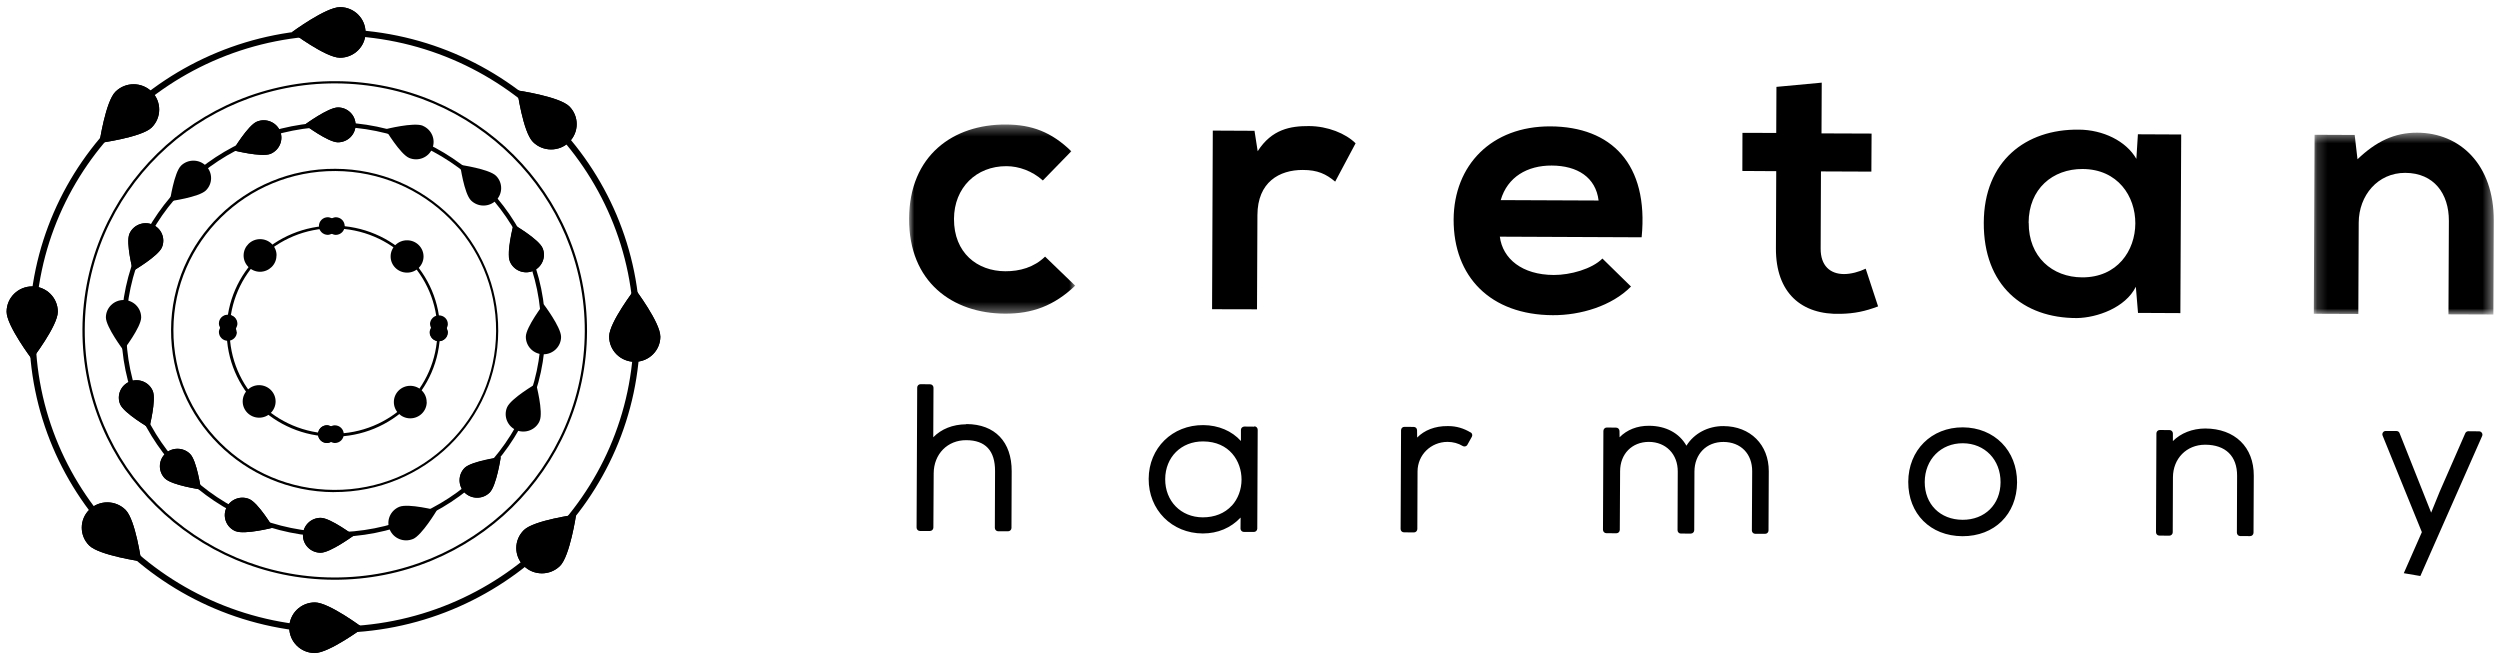 <svg xmlns="http://www.w3.org/2000/svg" width="242" height="64" xmlns:xlink="http://www.w3.org/1999/xlink">
  <defs>
    <path id="a" d="M0 .332v18.312h16.074V.332H0z"/>
    <path id="c" d="M17.59 18.078V.475H.17v17.603h17.42z"/>
  </defs>
  <g fill="none" fill-rule="evenodd">
    <g fill="#000">
      <path d="M63.92 32.588c-.006 1.35-1.118 2.44-2.487 2.435-1.37-.004-2.473-1.104-2.47-2.457.008-1.352 2.5-4.596 2.5-4.596s2.464 3.263 2.457 4.618M.638 30.168c.005-1.354 1.12-2.445 2.49-2.442 1.368.008 2.473 1.11 2.468 2.46C5.59 31.542 3.1 34.78 3.1 34.78S.63 31.522.637 30.168"/>
      <path d="M32.52 3.44C16.547 3.374 3.502 16.15 3.434 31.925 3.366 47.7 16.302 60.585 32.272 60.65c15.966.067 29.01-12.706 29.077-28.484.07-15.77-12.87-28.656-28.83-28.724m-.25 57.818C15.96 61.186 2.76 48.028 2.83 31.92 2.895 15.815 16.213 2.767 32.52 2.834c16.304.07 29.51 13.23 29.44 29.336-.07 16.105-13.387 29.154-29.69 29.088"/>
      <path d="M32.917.69c1.368.002 2.473 1.108 2.467 2.46-.005 1.35-1.118 2.444-2.487 2.437-1.37-.006-4.647-2.466-4.647-2.466S31.548.69 32.917.69m-2.45 62.524c-1.367-.006-2.47-1.108-2.465-2.462.007-1.352 1.12-2.443 2.488-2.437 1.37.008 4.646 2.468 4.646 2.468s-3.298 2.437-4.668 2.43m24.638-52.92c.962.964.956 2.51-.015 3.46-.96.956-2.54.948-3.5-.012-.97-.96-1.52-4.99-1.52-4.99s4.08.59 5.04 1.55M8.63 52.8c-.96-.96-.954-2.51.014-3.46.97-.955 2.54-.947 3.507.014.97.958 1.52 4.99 1.52 4.99S9.59 53.76 8.63 52.8m45.57 1.99c-.97.952-2.54.945-3.5-.014-.97-.96-.965-2.512.015-3.466.967-.95 5.053-1.5 5.053-1.5s-.598 4.03-1.565 4.98M11.19 8.867c.97-.954 2.542-.947 3.508.015.956.956.95 2.508-.016 3.463-.974.95-5.058 1.497-5.058 1.497s.59-4.028 1.564-4.975m52.737 23.72c-.005 1.35-1.117 2.44-2.486 2.435-1.37-.004-2.48-1.104-2.47-2.457 0-1.352 2.5-4.596 2.5-4.596s2.46 3.26 2.45 4.61M.64 30.16c.005-1.35 1.12-2.44 2.49-2.44 1.368.01 2.473 1.11 2.468 2.46-.008 1.36-2.498 4.6-2.498 4.6S.63 31.522.637 30.168"/>
      <path d="M32.917.69c1.368.002 2.473 1.108 2.467 2.46-.005 1.35-1.118 2.444-2.487 2.437-1.37-.006-4.647-2.466-4.647-2.466S31.548.69 32.917.69m-2.45 62.524c-1.367-.006-2.47-1.108-2.465-2.462.007-1.352 1.12-2.443 2.488-2.437 1.37.008 4.646 2.468 4.646 2.468s-3.298 2.437-4.668 2.43m24.638-52.92c.962.964.956 2.51-.015 3.46-.96.956-2.54.948-3.5-.012-.97-.96-1.52-4.99-1.52-4.99s4.08.59 5.04 1.55M8.63 52.8c-.96-.96-.954-2.51.014-3.46.97-.955 2.54-.947 3.507.014.97.958 1.52 4.99 1.52 4.99S9.59 53.76 8.63 52.8m45.57 1.99c-.97.952-2.54.945-3.5-.014-.97-.96-.965-2.512.015-3.466.967-.95 5.053-1.5 5.053-1.5s-.598 4.03-1.565 4.98M11.19 8.867c.97-.954 2.542-.947 3.508.015.956.956.95 2.508-.016 3.463-.974.95-5.058 1.497-5.058 1.497s.59-4.028 1.564-4.975m21.197 3.396c-11.076-.047-20.123 8.72-20.17 19.538-.046 10.83 8.925 19.68 20 19.72 11.073.05 20.114-8.72 20.164-19.55.04-10.82-8.93-19.66-20-19.7m-.18 39.7c-11.32-.05-20.49-9.09-20.45-20.16.05-11.06 9.29-20.02 20.61-19.98 11.31.05 20.48 9.09 20.43 20.16-.05 11.07-9.3 20.04-20.61 19.99"/>
      <path d="M32.72 10.4c.942.004 1.704.762 1.7 1.696-.004.932-.774 1.684-1.716 1.68-.943-.004-3.208-1.7-3.208-1.7s2.28-1.678 3.224-1.676m-1.688 43.104c-.948-.004-1.71-.762-1.707-1.694.005-.934.775-1.687 1.722-1.682.94.004 3.2 1.704 3.2 1.704s-2.273 1.676-3.215 1.672M48.018 17.02c.664.665.66 1.733-.012 2.39-.672.654-1.75.65-2.414-.01-.67-.663-1.05-3.443-1.05-3.443s2.81.4 3.476 1.062m-32.046 29.3c-.667-.67-.66-1.73.01-2.39.666-.66 1.756-.65 2.418.01.666.66 1.052 3.44 1.052 3.44s-2.818-.4-3.48-1.07m31.416 1.37c-.665.65-1.75.65-2.417-.01-.65-.67-.65-1.73.01-2.39.68-.66 3.49-1.04 3.49-1.04s-.41 2.77-1.08 3.43M10.25 30.72c.006-.932.776-1.682 1.718-1.68.942.005 1.7.76 1.698 1.692-.004.935-1.72 3.167-1.72 3.167s-1.697-2.25-1.696-3.18"/>
      <path d="M32.72 10.4c.942.004 1.704.762 1.7 1.696-.004.932-.774 1.684-1.716 1.68-.943-.004-3.208-1.7-3.208-1.7s2.28-1.678 3.224-1.676m-1.688 43.104c-.948-.004-1.71-.762-1.707-1.694.005-.934.775-1.687 1.722-1.682.94.004 3.2 1.704 3.2 1.704s-2.273 1.676-3.215 1.672m-15.06-7.184c-.667-.664-.66-1.73.01-2.387.666-.657 1.756-.652 2.418.01.666.663 1.052 3.443 1.052 3.443s-2.818-.402-3.48-1.066m31.416 1.377c-.665.654-1.75.65-2.417-.01-.65-.664-.65-1.73.01-2.386.68-.65 3.49-1.03 3.49-1.03s-.41 2.78-1.08 3.43M17.52 16.04c.67-.656 1.752-.652 2.414.01.67.664.666 1.732-.006 2.387-.67.656-3.48 1.04-3.48 1.04s.405-2.78 1.075-3.437m36.79 16.572c-.003.93-.77 1.687-1.716 1.683-.943 0-1.7-.766-1.697-1.7.007-.93 1.717-3.16 1.717-3.16s1.7 2.242 1.695 3.175m-41.788-9.96c.36-.86 1.363-1.272 2.23-.912.87.354 1.287 1.343.924 2.203-.36.86-2.807 2.29-2.807 2.29s-.71-2.72-.34-3.58m28.38-10.48c.88.37 1.29 1.35.93 2.21-.36.87-1.36 1.27-2.23.91-.87-.36-2.31-2.78-2.31-2.78s2.75-.7 3.63-.34M22.81 51.42c-.872-.355-1.286-1.342-.923-2.207.36-.856 1.36-1.27 2.23-.91.872.356 2.317 2.77 2.317 2.77s-2.75.704-3.625.345m29.71-27.39c.35.856-.06 1.845-.94 2.2-.87.36-1.87-.05-2.23-.915-.37-.86.35-3.576.35-3.576s2.44 1.426 2.81 2.29M11.63 39.143c-.364-.86.05-1.85.923-2.204.873-.36 1.873.05 2.23.91.36.85-.34 3.57-.34 3.57s-2.453-1.43-2.81-2.29m13.242-27.36c.873-.36 1.873.05 2.234.91.36.86-.06 1.85-.93 2.21-.88.35-3.62-.35-3.62-.35s1.44-2.41 2.31-2.77"/>
      <path d="M12.52 22.647c.36-.86 1.362-1.272 2.228-.912.87.354 1.288 1.343.925 2.203-.36.862-2.807 2.287-2.807 2.287s-.71-2.72-.345-3.578m10.29 28.78c-.87-.356-1.28-1.343-.92-2.208.36-.86 1.36-1.27 2.23-.91.87.35 2.32 2.77 2.32 2.77s-2.75.7-3.62.34m29.71-27.39c.36.85-.06 1.84-.93 2.2-.87.36-1.87-.05-2.23-.92-.36-.86.35-3.58.35-3.58s2.45 1.42 2.81 2.29M11.64 39.14c-.364-.86.05-1.85.923-2.204.873-.36 1.873.05 2.23.91.36.855-.34 3.574-.34 3.574s-2.46-1.42-2.82-2.28m13.244-27.364c.873-.355 1.873.056 2.234.913.36.86-.06 1.85-.93 2.21-.88.35-3.62-.35-3.62-.35s1.44-2.41 2.31-2.77m27.37 28.96c-.36.86-1.37 1.26-2.24.91-.87-.36-1.28-1.35-.92-2.21.36-.87 2.81-2.29 2.81-2.29s.72 2.72.35 3.58M39.96 52.18c-.87.354-1.876-.054-2.234-.92-.363-.857.054-1.84.925-2.2.88-.358 3.63.344 3.63.344s-1.44 2.416-2.31 2.777m3.38-20c0 .47-.39.85-.86.85-.48 0-.86-.39-.86-.86 0-.48.87-1.61.87-1.61s.86 1.14.86 1.62m-22.11-.85c0-.47.39-.85.87-.85s.86.39.86.86c0 .48-.87 1.61-.87 1.61s-.86-1.14-.86-1.61"/>
      <path d="M32.326 22.094c-5.54-.022-10.07 4.42-10.097 9.897-.03 5.49 4.47 9.96 10.01 9.99 5.54.03 10.07-4.41 10.1-9.89.02-5.48-4.47-9.96-10.02-9.98m-.09 20.16c-5.69-.02-10.31-4.62-10.29-10.26.02-5.63 4.68-10.19 10.37-10.17 5.7.02 10.32 4.63 10.29 10.26-.03 5.63-4.68 10.2-10.39 10.17"/>
      <path d="M32.502 21.028c.48.004.865.383.863.857-.002.472-.39.855-.872.853-.478-.004-1.622-.86-1.622-.86s1.16-.85 1.64-.85m-.86 21.852c-.48 0-.86-.387-.86-.86 0-.47.39-.854.87-.854.48.005 1.63.865 1.63.865s-1.15.86-1.63.85m8.61-18.49c.34.34.34.88 0 1.21-.34.33-.88.33-1.22 0-.33-.33-.53-1.74-.53-1.74s1.43.21 1.76.54M24.02 39.24c-.34-.332-.338-.88.004-1.21.332-.33.884-.33 1.22.005.34.337.53 1.75.53 1.75s-1.43-.207-1.76-.54m15.93.695c-.335.332-.89.33-1.23-.005-.332-.334-.33-.876.01-1.207.34-.332 1.765-.528 1.765-.528s-.2 1.407-.55 1.74M24.9 23.88c.336-.334.89-.33 1.224.005.33.338.33.88-.01 1.215-.34.33-1.77.52-1.77.52s.21-1.407.55-1.74m18.43 8.295c0 .47-.39.85-.87.85-.48-.003-.867-.388-.867-.858.003-.48.872-1.61.872-1.61s.86 1.13.85 1.61m-22.12-.85c0-.48.39-.86.87-.85.47 0 .86.38.86.86 0 .47-.88 1.6-.88 1.6s-.86-1.14-.85-1.62"/>
      <path d="M31.732 22.734c-.477-.002-.863-.387-.86-.857 0-.474.39-.853.868-.85.48 0 1.626.86 1.626.86s-1.155.85-1.634.847m-.086 20.146c-.48 0-.865-.387-.863-.86.002-.47.39-.854.87-.854.477.005 1.623.865 1.623.865s-1.15.86-1.63.85m-7.633-3.64c-.338-.33-.337-.88.005-1.21.335-.33.887-.33 1.22.01.34.34.534 1.75.534 1.75s-1.43-.2-1.76-.54m15.928.7c-.336.34-.89.33-1.23 0-.333-.33-.33-.87.008-1.2.34-.33 1.765-.53 1.765-.53s-.2 1.41-.543 1.74m-1.45-14.88c-.336-.33-.334-.88.006-1.21.337-.33.888-.33 1.223.01.34.34.53 1.75.53 1.75s-1.43-.2-1.76-.54m-12.91.58c-.34.34-.89.33-1.23 0-.34-.33-.34-.88 0-1.21.34-.33 1.76-.52 1.76-.52s-.21 1.41-.55 1.74m-2.63 6.46c0 .47-.39.85-.87.85-.49 0-.87-.39-.87-.86s.87-1.6.87-1.6.85 1.14.85 1.617"/>
      <path d="M25.778 38.567c.334.34.333.88-.006 1.213-.336.332-.885.332-1.228-.004-.333-.34-.526-1.75-.526-1.75s1.426.205 1.76.54m6.636 2.604c.483.004.864.39.862.86 0 .475-.387.858-.87.854-.478-.002-1.623-.865-1.623-.865s1.153-.86 1.63-.85m6.847-2.99c.343-.33.892-.33 1.223 0 .34.34.337.88-.002 1.21-.33.33-1.77.52-1.77.52s.21-1.41.55-1.75m2.36-6.78c.01-.47.39-.86.87-.85.48 0 .87.38.86.86 0 .47-.87 1.6-.87 1.6s-.85-1.14-.85-1.61m-14.87-6.64c0 .87-.72 1.57-1.6 1.57-.87-.01-1.59-.72-1.58-1.59.01-.87.72-1.57 1.6-1.57.88 0 1.6.71 1.59 1.58"/>
      <path d="M26.68 38.866c-.007.87-.722 1.57-1.603 1.567-.876-.004-1.59-.712-1.585-1.58.003-.87.722-1.572 1.596-1.57.884.007 1.594.716 1.59 1.583m14.63.06c-.005.87-.72 1.573-1.603 1.57-.88-.005-1.585-.716-1.58-1.584.002-.866.713-1.57 1.594-1.565.88.005 1.59.712 1.58 1.58M41 24.824c-.004.868-.72 1.572-1.598 1.567-.883 0-1.595-.71-1.59-1.57.002-.87.724-1.57 1.603-1.56.876 0 1.59.71 1.584 1.58"/>
      <path d="M32.47 16.555c-8.613-.035-15.647 6.855-15.684 15.37-.037 8.51 6.94 15.46 15.55 15.497 8.618.037 15.65-6.858 15.687-15.367.04-8.51-6.937-15.462-15.554-15.5m-.14 31.085c-8.74-.04-15.81-7.09-15.77-15.72.03-8.63 7.17-15.62 15.9-15.58 8.73.03 15.81 7.09 15.77 15.71-.04 8.63-7.17 15.62-15.91 15.584"/>
      <path d="M32.508 8.073c-13.345-.055-24.25 10.63-24.304 23.814C8.146 45.072 18.956 55.847 32.3 55.9c13.347.056 24.25-10.626 24.306-23.81.056-13.183-10.755-23.96-24.098-24.017M32.3 56.12C18.834 56.06 7.927 45.19 7.98 31.884 8.04 18.584 19.043 7.8 32.51 7.857c13.463.057 24.37 10.93 24.314 24.233-.057 13.306-11.06 24.084-24.52 24.03"/>
    </g>
    <path fill="#000" d="M93.52 41.07c-1.3.015-2.396.455-3.18 1.257l.022-4.798c0-.18-.145-.33-.325-.33l-.924-.01c-.18 0-.326.14-.328.32l-.06 13.56c0 .18.146.33.326.33h.97c.18 0 .33-.15.33-.33l.03-5.25c.01-1.87 1.34-3.22 3.15-3.21 1.86 0 2.8 1.02 2.79 3l-.02 5.49c0 .18.15.33.33.33h.95c.18 0 .33-.15.33-.32l.02-5.49c.01-2.85-1.62-4.56-4.38-4.57m25.68 7.9c-.68.74-1.65 1.13-2.81 1.13-2.11-.01-3.64-1.57-3.63-3.7.01-2.13 1.55-3.66 3.67-3.65 2.56.01 3.72 1.92 3.72 3.69 0 .96-.34 1.87-.94 2.53m2.17-7.65l-.96-.01c-.18 0-.33.15-.33.32v1.08c-.87-.97-2.17-1.53-3.64-1.54-3-.02-5.28 2.22-5.29 5.2-.02 3 2.24 5.28 5.24 5.29 1.45 0 2.72-.54 3.66-1.54l-.01 1.07c0 .18.15.322.33.322l.968.002c.176 0 .32-.148.325-.32l.04-9.578c0-.18-.15-.33-.33-.33m20.946.6c-.673-.41-1.4-.62-2.15-.62h-.1c-1.195-.01-2.23.393-2.93 1.11l-.01-.71c0-.178-.14-.32-.32-.32l-.903-.006c-.18-.005-.326.14-.326.32l-.043 9.57c0 .18.143.32.324.32l.965.01c.18 0 .326-.145.33-.325l.02-5.58c.007-1.6 1.28-2.85 2.894-2.86.55 0 1.05.14 1.48.4.07.047.16.06.25.035.08-.02.16-.076.2-.154l.43-.77c.09-.153.034-.35-.116-.44m24.49-.6c-1.525-.01-2.87.72-3.6 1.9-.68-1.213-1.98-1.922-3.61-1.93-1.155-.01-2.154.39-2.86 1.114l-.01-.61c-.002-.18-.15-.326-.33-.326l-.902-.01c-.18 0-.326.15-.326.33l-.04 9.57c0 .18.15.33.328.33l.97.006c.18 0 .327-.14.33-.325l.03-5.68c.004-1.68 1.15-2.84 2.79-2.84 1.65.01 2.8 1.19 2.79 2.87l-.02 5.68c0 .18.14.324.32.324l.97.002c.18 0 .324-.15.326-.33l.02-5.68c.01-1.69 1.164-2.87 2.815-2.86 1.67.01 2.78 1.146 2.774 2.83l-.03 5.74c0 .18.143.32.322.322h.965c.18.003.324-.144.324-.32l.025-5.736c.01-2.57-1.79-4.36-4.38-4.37m23.13 9.07c-2.16-.01-3.663-1.51-3.654-3.66.01-2.18 1.56-3.756 3.69-3.75 2.127.01 3.66 1.6 3.65 3.78-.01 2.148-1.522 3.64-3.685 3.63m.04-8.95c-3.05-.01-5.28 2.21-5.29 5.28-.01 3.086 2.14 5.24 5.243 5.258 3.1.01 5.27-2.13 5.29-5.208.01-3.073-2.19-5.31-5.246-5.33m23.47.11c-1.27.01-2.37.45-3.14 1.22v-.74c0-.18-.145-.326-.32-.326l-.95-.006c-.18 0-.325.145-.325.32l-.04 9.57c0 .19.14.33.32.33l.97.01c.18 0 .33-.15.33-.326l.02-5.33c.01-1.81 1.31-3.14 3.1-3.15h.04c1.96.01 3.08 1.11 3.07 3.01l-.02 5.503c0 .18.142.33.324.33l.96.004c.18 0 .326-.15.326-.33l.025-5.527c.01-2.76-1.83-4.55-4.7-4.56m20.825 14.28l5.98-13.55c.044-.1.04-.21-.025-.305-.06-.09-.16-.15-.27-.15l-1.04-.01c-.13 0-.25.08-.3.2l-2.47 5.64-.83 2.04-3.06-7.7c-.04-.12-.16-.2-.3-.2l-1.04-.005c-.11 0-.21.057-.27.147-.06.087-.07.2-.03.3l3.8 9.345-1.75 3.976"/>
    <g transform="translate(88 11.72)">
      <mask id="b" fill="#fff">
        <use xlink:href="#a"/>
      </mask>
      <path fill="#000" d="M16.074 15.937c-2.04 1.952-4.18 2.716-6.78 2.707C4.2 18.62-.026 15.587 0 9.448.026 3.31 4.28.31 9.373.332c2.492.01 4.414.722 6.33 2.59L12.947 5.75c-1.03-.92-2.31-1.38-3.523-1.385-2.92-.01-5.066 2.084-5.078 5.102-.015 3.295 2.257 5.06 4.964 5.07 1.39.008 2.78-.37 3.854-1.418l2.91 2.81z" mask="url(#b)"/>
    </g>
    <path fill="#000" d="M121.432 12.636l.312 2.002c1.363-2.134 3.18-2.443 4.96-2.435 1.82.007 3.56.716 4.518 1.668l-1.976 3.71c-.886-.74-1.703-1.13-3.13-1.13-2.278-.01-4.386 1.18-4.397 4.37l-.04 9.12-4.35-.01.07-17.29 4.02.02zm33.312 6.774c-.275-2.246-2.05-3.377-4.544-3.385-2.35-.01-4.28 1.102-4.93 3.345l9.474.04zm-9.56 3.5c.275 2.14 2.157 3.695 5.22 3.708 1.603.007 3.707-.58 4.71-1.592l2.767 2.71c-1.86 1.888-4.89 2.787-7.56 2.774-6.05-.024-9.63-3.725-9.61-9.267.03-5.26 3.67-9.033 9.37-9.01 5.88.028 9.53 3.62 8.83 10.737l-13.71-.06zM176.344 8l-.022 4.912 4.847.018-.02 3.683-4.88-.02-.03 7.47c-.01 1.65.91 2.463 2.26 2.466.67 0 1.46-.21 2.1-.52l1.2 3.65c-1.26.48-2.29.69-3.61.72-3.81.12-6.3-2.03-6.28-6.34l.03-7.47-3.28-.02.01-3.69 3.27.01.02-4.46m24.42 13.16c-.02 3.3 2.29 5.27 5.17 5.28 6.84.03 6.88-10.46.04-10.49-2.88-.01-5.21 1.91-5.22 5.21zm10.6-8.57l4.16.02-.08 17.29-4.1-.02-.21-2.53c-1.01 2.03-3.76 3-5.71 3.03-5.2.01-9.04-3.16-9.01-9.23.02-5.97 4.06-9.07 9.19-9.01 2.35.01 4.59 1.1 5.58 2.83l.15-2.39z"/>
    <g transform="translate(223.806 12.368)">
      <mask id="d" fill="#fff">
        <use xlink:href="#c"/>
      </mask>
      <path fill="#000" d="M13.205 18.062l.04-9.05c.01-2.63-1.442-4.636-4.22-4.647-2.67-.01-4.497 2.19-4.508 4.82l-.037 8.84-4.31-.017L.244.678l3.883.018.273 2.352C6.188 1.334 7.976.465 10.182.475c4.132.016 7.43 3.082 7.408 8.52l-.037 9.083-4.348-.016z" mask="url(#d)"/>
    </g>
  </g>
</svg>
